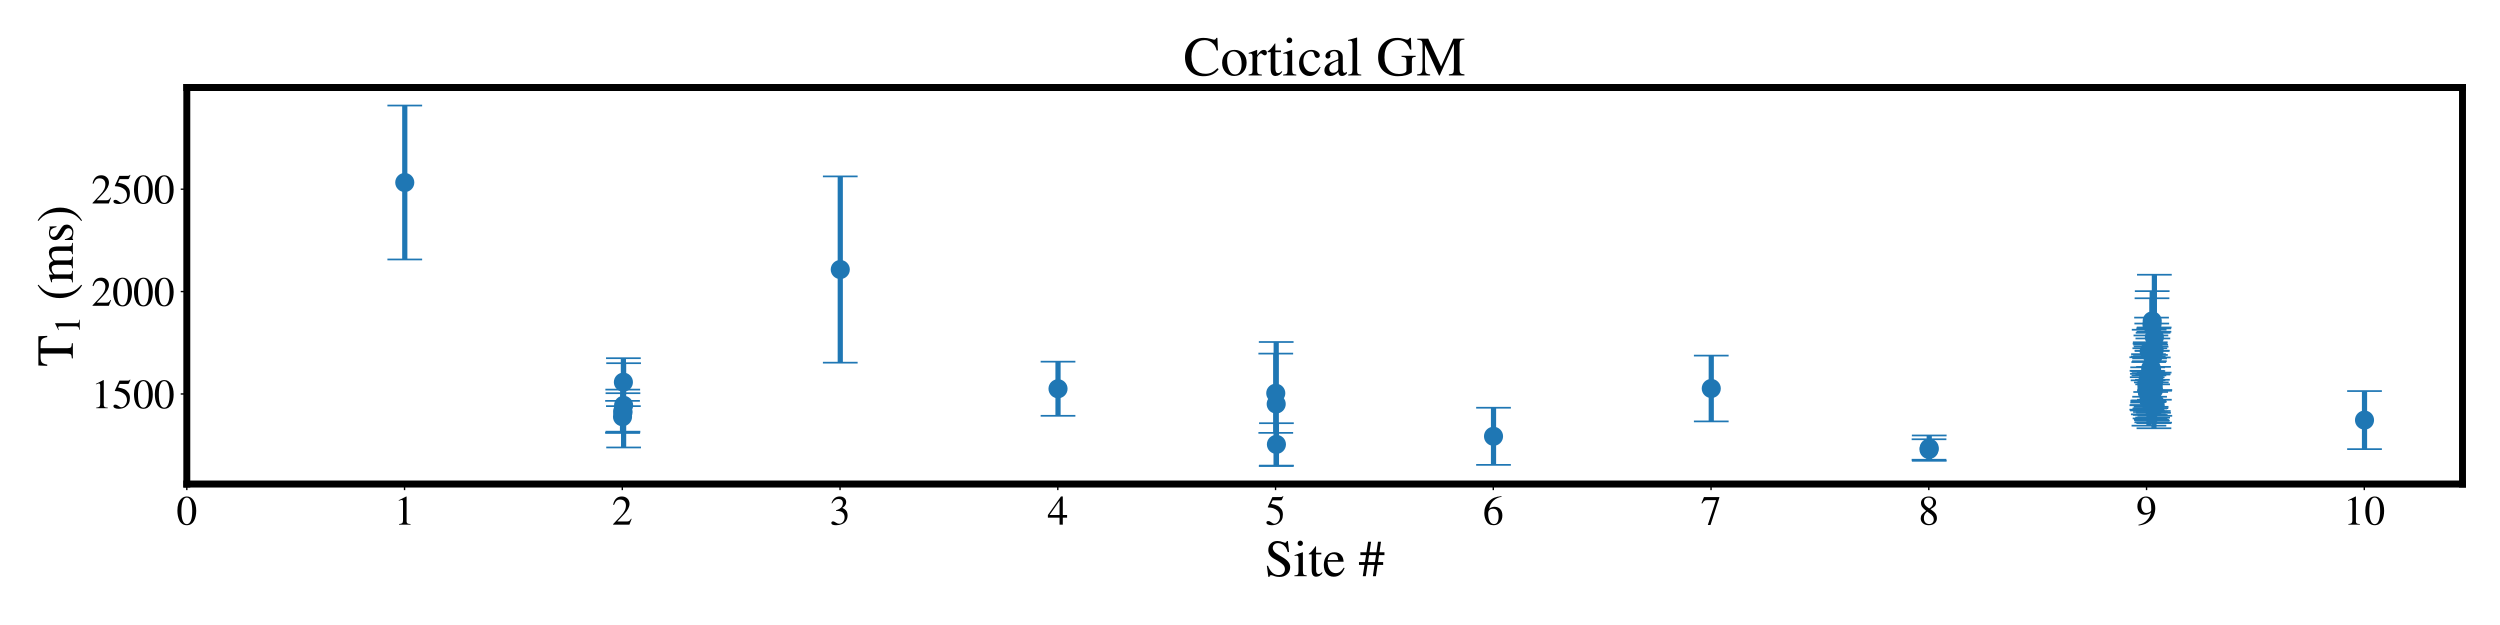 <?xml version="1.0" encoding="utf-8" standalone="no"?>
<!DOCTYPE svg PUBLIC "-//W3C//DTD SVG 1.1//EN"
  "http://www.w3.org/Graphics/SVG/1.1/DTD/svg11.dtd">
<!-- Created with matplotlib (https://matplotlib.org/) -->
<svg height="360pt" version="1.1" viewBox="0 0 1440 360" width="1440pt" xmlns="http://www.w3.org/2000/svg" xmlns:xlink="http://www.w3.org/1999/xlink">
 <defs>
  <style type="text/css">*{stroke-linecap:butt;stroke-linejoin:round;}</style>
 </defs>
 <g id="figure_1">
  <g id="patch_1">
   <path d="M 0 360 
L 1440 360 
L 1440 0 
L 0 0 
z
" style="fill:#ffffff;"/>
  </g>
  <g id="axes_1">
   <g id="patch_2">
    <path d="M 107.6 278.8 
L 1418.4 278.8 
L 1418.4 50.4 
L 107.6 50.4 
z
" style="fill:#ffffff;"/>
   </g>
   <g id="matplotlib.axis_1">
    <g id="xtick_1">
     <g id="line2d_1">
      <defs>
       <path d="M 0 0 
L 0 3.5 
" id="m641d2ed98e" style="stroke:#000000;stroke-width:0.8;"/>
      </defs>
      <g>
       <use style="stroke:#000000;stroke-width:0.8;" x="107.6" xlink:href="#m641d2ed98e" y="278.8"/>
      </g>
     </g>
     <g id="text_1">
      <!-- 0 -->
      <g transform="translate(101.6 302.191)scale(0.24 -0.24)">
       <defs>
        <path d="M 47.594 33 
Q 47.594 26.297 46.297 20.344 
Q 45 14.406 42.453 9.406 
Q 39.906 4.406 35.406 1.5 
Q 30.906 -1.406 25 -1.406 
Q 18.906 -1.406 14.297 1.688 
Q 9.703 4.797 7.203 10 
Q 4.703 15.203 3.547 21.094 
Q 2.406 27 2.406 33.594 
Q 2.406 42.906 4.703 50.344 
Q 7 57.797 12.344 62.688 
Q 17.703 67.594 25.406 67.594 
Q 35.203 67.594 41.391 58 
Q 47.594 48.406 47.594 33 
z
M 38 32.5 
Q 38 48.297 34.641 56.641 
Q 31.297 65 24.797 65 
Q 18.594 65 15.297 56.594 
Q 12 48.203 12 32.906 
Q 12 17.5 15.297 9.344 
Q 18.594 1.203 25 1.203 
Q 31.297 1.203 34.641 9.344 
Q 38 17.5 38 32.5 
z
" id="STIXGeneral-Regular-48"/>
       </defs>
       <use xlink:href="#STIXGeneral-Regular-48"/>
      </g>
     </g>
    </g>
    <g id="xtick_2">
     <g id="line2d_2">
      <g>
       <use style="stroke:#000000;stroke-width:0.8;" x="233.023" xlink:href="#m641d2ed98e" y="278.8"/>
      </g>
     </g>
     <g id="text_2">
      <!-- 1 -->
      <g transform="translate(227.023 302.191)scale(0.24 -0.24)">
       <defs>
        <path d="M 39.406 0 
L 11.797 0 
L 11.797 1.5 
Q 17.297 1.797 19.297 3.547 
Q 21.297 5.297 21.297 9.5 
L 21.297 54.406 
Q 21.297 59.297 18.297 59.297 
Q 16.906 59.297 13.797 58.094 
L 11.094 57.094 
L 11.094 58.5 
L 29 67.594 
L 29.906 67.297 
L 29.906 7.594 
Q 29.906 4.297 31.906 2.891 
Q 33.906 1.5 39.406 1.5 
z
" id="STIXGeneral-Regular-49"/>
       </defs>
       <use xlink:href="#STIXGeneral-Regular-49"/>
      </g>
     </g>
    </g>
    <g id="xtick_3">
     <g id="line2d_3">
      <g>
       <use style="stroke:#000000;stroke-width:0.8;" x="358.447" xlink:href="#m641d2ed98e" y="278.8"/>
      </g>
     </g>
     <g id="text_3">
      <!-- 2 -->
      <g transform="translate(352.447 302.191)scale(0.24 -0.24)">
       <defs>
        <path d="M 47.406 13.703 
L 42 0 
L 2.906 0 
L 2.906 1.203 
L 20.703 20.094 
Q 27.703 27.406 30.703 33.5 
Q 33.703 39.594 33.703 46.094 
Q 33.703 52.797 30 56.5 
Q 26.297 60.203 19.797 60.203 
Q 14.406 60.203 11.25 57.391 
Q 8.094 54.594 5.094 47.203 
L 3 47.703 
Q 4.703 57 9.844 62.297 
Q 15 67.594 23.797 67.594 
Q 32.094 67.594 37.188 62.594 
Q 42.297 57.594 42.297 50 
Q 42.297 38.703 29.5 25.203 
L 13 7.594 
L 36.406 7.594 
Q 39.703 7.594 41.641 8.891 
Q 43.594 10.203 46 14.297 
z
" id="STIXGeneral-Regular-50"/>
       </defs>
       <use xlink:href="#STIXGeneral-Regular-50"/>
      </g>
     </g>
    </g>
    <g id="xtick_4">
     <g id="line2d_4">
      <g>
       <use style="stroke:#000000;stroke-width:0.8;" x="483.87" xlink:href="#m641d2ed98e" y="278.8"/>
      </g>
     </g>
     <g id="text_4">
      <!-- 3 -->
      <g transform="translate(477.87 302.191)scale(0.24 -0.24)">
       <defs>
        <path d="M 6.094 51 
L 4.5 51.406 
Q 6.797 58.906 11.688 63.25 
Q 16.594 67.594 24.094 67.594 
Q 31.094 67.594 35.391 63.797 
Q 39.703 60 39.703 53.906 
Q 39.703 45.703 30.406 40.094 
Q 35.906 37.703 38.703 34.797 
Q 43.094 29.906 43.094 21.906 
Q 43.094 13.906 38.5 7.906 
Q 35.094 3.297 28.75 0.938 
Q 22.406 -1.406 15.297 -1.406 
Q 4.094 -1.406 4.094 4.297 
Q 4.094 5.906 5.297 6.906 
Q 6.5 7.906 8.203 7.906 
Q 10.703 7.906 14.297 5.297 
Q 18.703 2.203 22.906 2.203 
Q 28.406 2.203 32.156 6.641 
Q 35.906 11.094 35.906 17.5 
Q 35.906 29 25.5 32 
Q 22.406 33 15.297 33 
L 15.297 34.406 
Q 20.906 36.297 23.703 38 
Q 31.797 42.594 31.797 51.406 
Q 31.797 56.406 28.938 59 
Q 26.094 61.594 21 61.594 
Q 12 61.594 6.094 51 
z
" id="STIXGeneral-Regular-51"/>
       </defs>
       <use xlink:href="#STIXGeneral-Regular-51"/>
      </g>
     </g>
    </g>
    <g id="xtick_5">
     <g id="line2d_5">
      <g>
       <use style="stroke:#000000;stroke-width:0.8;" x="609.294" xlink:href="#m641d2ed98e" y="278.8"/>
      </g>
     </g>
     <g id="text_5">
      <!-- 4 -->
      <g transform="translate(603.294 302.191)scale(0.24 -0.24)">
       <defs>
        <path d="M 47.297 16.703 
L 37 16.703 
L 37 0 
L 29.203 0 
L 29.203 16.703 
L 1.203 16.703 
L 1.203 23.094 
L 32.594 67.594 
L 37 67.594 
L 37 23.094 
L 47.297 23.094 
z
M 29.203 23.094 
L 29.203 57.406 
L 5.203 23.094 
z
" id="STIXGeneral-Regular-52"/>
       </defs>
       <use xlink:href="#STIXGeneral-Regular-52"/>
      </g>
     </g>
    </g>
    <g id="xtick_6">
     <g id="line2d_6">
      <g>
       <use style="stroke:#000000;stroke-width:0.8;" x="734.717" xlink:href="#m641d2ed98e" y="278.8"/>
      </g>
     </g>
     <g id="text_6">
      <!-- 5 -->
      <g transform="translate(728.717 302.191)scale(0.24 -0.24)">
       <defs>
        <path d="M 43.797 68.094 
L 40.203 59.594 
Q 39.594 58.297 37.5 58.297 
L 18.094 58.297 
L 14.094 49.797 
Q 25.094 47.703 30 45.25 
Q 34.906 42.797 39.094 37 
Q 42.594 32.203 42.594 24.297 
Q 42.594 17.094 40.25 12.188 
Q 37.906 7.297 32.797 3.5 
Q 26 -1.406 15.797 -1.406 
Q 10.094 -1.406 6.594 0.297 
Q 3.094 2 3.094 4.797 
Q 3.094 8.594 7.594 8.594 
Q 11.203 8.594 15 5.5 
Q 18.906 2.297 22.094 2.297 
Q 27.297 2.297 31.438 7.5 
Q 35.594 12.703 35.594 19.203 
Q 35.594 28.797 28.906 34.203 
Q 20.203 41.203 7.594 41.203 
Q 6.406 41.203 6.406 42 
L 6.5 42.5 
L 17.406 66.203 
L 38.094 66.203 
Q 39.797 66.203 40.75 66.703 
Q 41.703 67.203 42.906 68.797 
z
" id="STIXGeneral-Regular-53"/>
       </defs>
       <use xlink:href="#STIXGeneral-Regular-53"/>
      </g>
     </g>
    </g>
    <g id="xtick_7">
     <g id="line2d_7">
      <g>
       <use style="stroke:#000000;stroke-width:0.8;" x="860.14" xlink:href="#m641d2ed98e" y="278.8"/>
      </g>
     </g>
     <g id="text_7">
      <!-- 6 -->
      <g transform="translate(854.14 302.191)scale(0.24 -0.24)">
       <defs>
        <path d="M 44.594 68.406 
L 44.797 66.797 
Q 33 64.906 25.094 57.25 
Q 17.203 49.594 15.203 38.297 
Q 21 42.797 27.906 42.797 
Q 36.703 42.797 41.75 37.188 
Q 46.797 31.594 46.797 21.906 
Q 46.797 12.094 41.703 5.906 
Q 35.797 -1.406 25.797 -1.406 
Q 13.594 -1.406 8.094 8.703 
Q 3.406 17.297 3.406 27.906 
Q 3.406 44.297 14.297 55.5 
Q 20.5 61.906 27.047 64.547 
Q 33.594 67.203 44.594 68.406 
z
M 37.797 18.797 
Q 37.797 38.203 24.297 38.203 
Q 19.297 38.203 16 35.547 
Q 12.703 32.906 12.703 26.594 
Q 12.703 14.906 16.344 8.156 
Q 20 1.406 26.906 1.406 
Q 32.203 1.406 35 6.156 
Q 37.797 10.906 37.797 18.797 
z
" id="STIXGeneral-Regular-54"/>
       </defs>
       <use xlink:href="#STIXGeneral-Regular-54"/>
      </g>
     </g>
    </g>
    <g id="xtick_8">
     <g id="line2d_8">
      <g>
       <use style="stroke:#000000;stroke-width:0.8;" x="985.564" xlink:href="#m641d2ed98e" y="278.8"/>
      </g>
     </g>
     <g id="text_8">
      <!-- 7 -->
      <g transform="translate(979.564 302.191)scale(0.24 -0.24)">
       <defs>
        <path d="M 44.906 64.594 
L 23.703 -0.797 
L 17.203 -0.797 
L 37 58.797 
L 15.5 58.797 
Q 11.203 58.797 9.094 57.297 
Q 7 55.797 3.797 50.594 
L 2 51.5 
L 8 66.203 
L 44.906 66.203 
z
" id="STIXGeneral-Regular-55"/>
       </defs>
       <use xlink:href="#STIXGeneral-Regular-55"/>
      </g>
     </g>
    </g>
    <g id="xtick_9">
     <g id="line2d_9">
      <g>
       <use style="stroke:#000000;stroke-width:0.8;" x="1110.987" xlink:href="#m641d2ed98e" y="278.8"/>
      </g>
     </g>
     <g id="text_9">
      <!-- 8 -->
      <g transform="translate(1104.987 302.191)scale(0.24 -0.24)">
       <defs>
        <path d="M 44.5 15.5 
Q 44.5 7.797 39.141 3.188 
Q 33.797 -1.406 24.797 -1.406 
Q 16.406 -1.406 11 3.188 
Q 5.594 7.797 5.594 14.906 
Q 5.594 20.203 8.188 23.953 
Q 10.797 27.703 18.594 33.203 
Q 11.094 39.406 8.641 43.203 
Q 6.203 47 6.203 52 
Q 6.203 59.094 11.641 63.344 
Q 17.094 67.594 25.594 67.594 
Q 32.906 67.594 37.656 63.438 
Q 42.406 59.297 42.406 53.297 
Q 42.406 47.797 39.547 44.5 
Q 36.703 41.203 29 37.094 
Q 38 31.094 41.25 26.391 
Q 44.5 21.703 44.5 15.5 
z
M 35.5 53.297 
Q 35.5 58.5 32.594 61.641 
Q 29.703 64.797 24.594 64.797 
Q 19.5 64.797 16.547 62.141 
Q 13.594 59.5 13.594 54.891 
Q 13.594 50.297 16.547 46.547 
Q 19.5 42.797 26.094 38.906 
Q 31.203 41.906 33.344 45.25 
Q 35.5 48.594 35.5 53.297 
z
M 27.094 27.203 
L 21.203 31.203 
Q 16.797 27.594 15 24.141 
Q 13.203 20.703 13.203 15.797 
Q 13.203 9 16.641 5.203 
Q 20.094 1.406 25.906 1.406 
Q 30.797 1.406 33.844 4.453 
Q 36.906 7.5 36.906 12.406 
Q 36.906 16.906 34.594 20.297 
Q 32.297 23.703 27.094 27.203 
z
" id="STIXGeneral-Regular-56"/>
       </defs>
       <use xlink:href="#STIXGeneral-Regular-56"/>
      </g>
     </g>
    </g>
    <g id="xtick_10">
     <g id="line2d_10">
      <g>
       <use style="stroke:#000000;stroke-width:0.8;" x="1236.411" xlink:href="#m641d2ed98e" y="278.8"/>
      </g>
     </g>
     <g id="text_10">
      <!-- 9 -->
      <g transform="translate(1230.411 302.191)scale(0.24 -0.24)">
       <defs>
        <path d="M 5.906 -2.203 
L 5.594 -0.203 
Q 17.094 1.797 25.047 9.5 
Q 33 17.203 36 29.406 
Q 30.203 23.703 21 23.703 
Q 12.906 23.703 7.953 29.297 
Q 3 34.906 3 44 
Q 3 54.094 8.953 60.844 
Q 14.906 67.594 23.797 67.594 
Q 33.297 67.594 39.5 60 
Q 45.906 52 45.906 39.406 
Q 45.906 30.594 42.844 22.844 
Q 39.797 15.094 33.906 9.703 
Q 27.703 4.094 21.797 1.641 
Q 15.906 -0.797 5.906 -2.203 
z
M 36.203 35.5 
L 36.203 39.406 
Q 36.203 64.797 23 64.797 
Q 18.297 64.797 15.703 61.406 
Q 14.203 59.406 13.203 55.406 
Q 12.203 51.406 12.203 47.406 
Q 12.203 38.5 15.547 33.25 
Q 18.906 28 24.5 28 
Q 28.5 28 32.344 29.953 
Q 36.203 31.906 36.203 35.5 
z
" id="STIXGeneral-Regular-57"/>
       </defs>
       <use xlink:href="#STIXGeneral-Regular-57"/>
      </g>
     </g>
    </g>
    <g id="xtick_11">
     <g id="line2d_11">
      <g>
       <use style="stroke:#000000;stroke-width:0.8;" x="1361.834" xlink:href="#m641d2ed98e" y="278.8"/>
      </g>
     </g>
     <g id="text_11">
      <!-- 10 -->
      <g transform="translate(1349.834 302.191)scale(0.24 -0.24)">
       <use xlink:href="#STIXGeneral-Regular-49"/>
       <use x="50" xlink:href="#STIXGeneral-Regular-48"/>
      </g>
     </g>
    </g>
    <g id="text_12">
     <!-- Site # -->
     <g transform="translate(728.411 331.889)scale(0.3 -0.3)">
      <defs>
       <path d="M 46.906 46.297 
L 44.406 46.297 
Q 42.703 52.5 40.297 55.703 
Q 34.203 63.5 25.797 63.5 
Q 21.203 63.5 18.453 60.844 
Q 15.703 58.203 15.703 54 
Q 15.703 52 16.703 50.094 
Q 17.703 48.203 18.844 46.844 
Q 20 45.5 22.891 43.5 
Q 25.797 41.5 27.594 40.453 
Q 29.406 39.406 33.594 36.906 
Q 41.703 32.203 45.391 27.547 
Q 49.094 22.906 49.094 17.297 
Q 49.094 9 43.297 3.797 
Q 37.5 -1.406 28.703 -1.406 
Q 22.203 -1.406 16.906 0.906 
Q 14.297 2 12.203 2 
Q 11 2 10.203 1.094 
Q 9.406 0.203 9.406 -1.297 
L 7.203 -1.297 
L 4.297 19.906 
L 6.5 19.906 
Q 13.203 2.203 27.094 2.203 
Q 32.406 2.203 35.703 5.344 
Q 39 8.5 39 13.406 
Q 39 18.094 36.094 21.297 
Q 31.297 26.5 19.297 32.906 
Q 7.094 39.406 7.094 50.094 
Q 7.094 58.094 12 62.844 
Q 16.906 67.594 24.5 67.594 
Q 29.797 67.594 35 65.406 
Q 37.703 64.203 39.406 64.203 
Q 42 64.203 42.594 67.594 
L 44.703 67.594 
z
" id="STIXGeneral-Regular-83"/>
       <path d="M 18 63.203 
Q 18 61 16.5 59.547 
Q 15 58.094 12.797 58.094 
Q 10.703 58.094 9.25 59.547 
Q 7.797 61 7.797 63.203 
Q 7.797 65.297 9.297 66.797 
Q 10.797 68.297 12.906 68.297 
Q 15.094 68.297 16.547 66.797 
Q 18 65.297 18 63.203 
z
M 25.297 0 
L 1.594 0 
L 1.594 1.5 
Q 6.797 1.797 8.141 3.297 
Q 9.5 4.797 9.5 10.406 
L 9.5 33.094 
Q 9.5 36.594 8.797 38 
Q 8.094 39.406 6.203 39.406 
Q 3.797 39.406 2 38.906 
L 2 40.5 
L 17.5 46 
L 17.906 45.594 
L 17.906 10.5 
Q 17.906 4.906 19.156 3.406 
Q 20.406 1.906 25.297 1.5 
z
" id="STIXGeneral-Regular-105"/>
       <path d="M 26.594 7.703 
L 27.906 6.594 
Q 23.094 -1 15.797 -1 
Q 7 -1 7 11.703 
L 7 41.797 
L 1.703 41.797 
Q 1.297 42.094 1.297 42.5 
Q 1.297 43.297 3 44.406 
Q 6.797 46.594 12.703 55.094 
Q 12.906 55.406 13.656 56.344 
Q 14.406 57.297 14.703 57.906 
Q 15.406 57.906 15.406 56.594 
L 15.406 45 
L 25.5 45 
L 25.5 41.797 
L 15.406 41.797 
L 15.406 13.203 
Q 15.406 8.406 16.594 6.297 
Q 17.797 4.203 20.594 4.203 
Q 23.594 4.203 26.594 7.703 
z
" id="STIXGeneral-Regular-116"/>
       <path d="M 40.797 16.406 
L 42.406 15.703 
Q 36.406 -1 21.5 -1 
Q 12.703 -1 7.594 5.141 
Q 2.5 11.297 2.5 21.703 
Q 2.5 32.406 8.203 39.203 
Q 13.906 46 23.203 46 
Q 32.203 46 37.094 39.094 
Q 40 35.094 40.5 27.703 
L 9.703 27.703 
Q 10.094 21.406 10.938 18.094 
Q 11.797 14.797 14.297 11.406 
Q 18.5 5.906 25.406 5.906 
Q 30.297 5.906 33.641 8.297 
Q 37 10.703 40.797 16.406 
z
M 9.906 30.906 
L 30.297 30.906 
Q 29.406 37.203 27.344 39.797 
Q 25.297 42.406 20.5 42.406 
Q 16.297 42.406 13.5 39.453 
Q 10.703 36.5 9.906 30.906 
z
" id="STIXGeneral-Regular-101"/>
       <path id="STIXGeneral-Regular-32"/>
       <path d="M 49.5 40.5 
L 39.094 40.5 
L 37.094 27.094 
L 47 27.094 
L 47 21.594 
L 36.203 21.594 
L 33.094 0 
L 27.297 0 
L 30.406 21.594 
L 17 21.594 
L 13.703 0 
L 7.906 0 
L 11.203 21.594 
L 0.594 21.594 
L 0.594 27.094 
L 12.094 27.094 
L 14.203 40.5 
L 3.297 40.5 
L 3.297 46 
L 15 46 
L 18.094 66.203 
L 23.906 66.203 
L 20.797 46 
L 34.094 46 
L 37.094 66.203 
L 42.906 66.203 
L 39.906 46 
L 49.5 46 
z
M 33.297 40.5 
L 20 40.5 
L 17.906 27.094 
L 31.297 27.094 
z
" id="STIXGeneral-Regular-35"/>
      </defs>
      <use xlink:href="#STIXGeneral-Regular-83"/>
      <use x="55.6" xlink:href="#STIXGeneral-Regular-105"/>
      <use x="83.4" xlink:href="#STIXGeneral-Regular-116"/>
      <use x="111.2" xlink:href="#STIXGeneral-Regular-101"/>
      <use x="155.6" xlink:href="#STIXGeneral-Regular-32"/>
      <use x="180.6" xlink:href="#STIXGeneral-Regular-35"/>
     </g>
    </g>
   </g>
   <g id="matplotlib.axis_2">
    <g id="ytick_1">
     <g id="line2d_12">
      <defs>
       <path d="M 0 0 
L -3.5 0 
" id="m2cff511f67" style="stroke:#000000;stroke-width:0.8;"/>
      </defs>
      <g>
       <use style="stroke:#000000;stroke-width:0.8;" x="107.6" xlink:href="#m2cff511f67" y="226.937"/>
      </g>
     </g>
     <g id="text_13">
      <!-- 1500 -->
      <g transform="translate(52.6 235.133)scale(0.24 -0.24)">
       <use xlink:href="#STIXGeneral-Regular-49"/>
       <use x="50" xlink:href="#STIXGeneral-Regular-53"/>
       <use x="100" xlink:href="#STIXGeneral-Regular-48"/>
       <use x="150" xlink:href="#STIXGeneral-Regular-48"/>
      </g>
     </g>
    </g>
    <g id="ytick_2">
     <g id="line2d_13">
      <g>
       <use style="stroke:#000000;stroke-width:0.8;" x="107.6" xlink:href="#m2cff511f67" y="167.959"/>
      </g>
     </g>
     <g id="text_14">
      <!-- 2000 -->
      <g transform="translate(52.6 176.155)scale(0.24 -0.24)">
       <use xlink:href="#STIXGeneral-Regular-50"/>
       <use x="50" xlink:href="#STIXGeneral-Regular-48"/>
       <use x="100" xlink:href="#STIXGeneral-Regular-48"/>
       <use x="150" xlink:href="#STIXGeneral-Regular-48"/>
      </g>
     </g>
    </g>
    <g id="ytick_3">
     <g id="line2d_14">
      <g>
       <use style="stroke:#000000;stroke-width:0.8;" x="107.6" xlink:href="#m2cff511f67" y="108.982"/>
      </g>
     </g>
     <g id="text_15">
      <!-- 2500 -->
      <g transform="translate(52.6 117.177)scale(0.24 -0.24)">
       <use xlink:href="#STIXGeneral-Regular-50"/>
       <use x="50" xlink:href="#STIXGeneral-Regular-53"/>
       <use x="100" xlink:href="#STIXGeneral-Regular-48"/>
       <use x="150" xlink:href="#STIXGeneral-Regular-48"/>
      </g>
     </g>
    </g>
    <g id="text_16">
     <!-- T$_1$ (ms) -->
     <g transform="translate(42.089 211.25)rotate(-90)scale(0.3 -0.3)">
      <defs>
       <path d="M 59.297 49.203 
L 56.906 49.203 
Q 55.297 57.406 52.391 59.703 
Q 49.5 62 41.5 62 
L 35.594 62 
L 35.594 11.094 
Q 35.594 5.406 37.297 3.797 
Q 39 2.203 45.203 1.906 
L 45.203 0 
L 16 0 
L 16 1.906 
Q 22.297 2.297 23.844 4 
Q 25.406 5.703 25.406 12.297 
L 25.406 62 
L 19.406 62 
Q 11.297 62 8.438 59.641 
Q 5.594 57.297 4.094 49.203 
L 1.703 49.203 
L 2.406 66.203 
L 58.594 66.203 
z
" id="STIXGeneral-Regular-84"/>
       <path d="M 30.406 -16.094 
L 29.203 -17.703 
Q 17.594 -11.094 11.188 0.5 
Q 4.797 12.094 4.797 25.203 
Q 4.797 52.906 29.5 67.594 
L 30.406 66 
Q 20.203 57.297 16.797 48.844 
Q 13.406 40.406 13.406 25.5 
Q 13.406 10.703 16.906 1.5 
Q 20.406 -7.703 30.406 -16.094 
z
" id="STIXGeneral-Regular-40"/>
       <path d="M 77.5 0 
L 55.703 0 
L 55.703 1.5 
Q 59.906 1.906 61.047 3.25 
Q 62.203 4.594 62.203 9 
L 62.203 29.594 
Q 62.203 35.594 60.453 38.188 
Q 58.703 40.797 54.5 40.797 
Q 51 40.797 48.547 39.391 
Q 46.094 38 43.797 34.703 
L 43.797 9.5 
Q 43.797 4.703 45.25 3.141 
Q 46.703 1.594 51 1.5 
L 51 0 
L 28.594 0 
L 28.594 1.5 
Q 33 1.797 34.203 2.938 
Q 35.406 4.094 35.406 8.594 
L 35.406 29.703 
Q 35.406 40.797 28.906 40.797 
Q 26.094 40.797 22.938 39.547 
Q 19.797 38.297 18.297 36.5 
Q 17 35 17 34.797 
L 17 7 
Q 17 3.797 18.391 2.75 
Q 19.797 1.703 23.797 1.5 
L 23.797 0 
L 1.594 0 
L 1.594 1.5 
Q 5.797 1.594 7.188 3.047 
Q 8.594 4.5 8.594 8.797 
L 8.594 33.594 
Q 8.594 37.297 7.797 38.75 
Q 7 40.203 5.094 40.203 
Q 3.594 40.203 1.906 39.797 
L 1.906 41.5 
Q 8.703 43.406 15.797 46 
L 16.594 45.703 
L 16.594 38.297 
L 16.797 38.297 
Q 21.297 43 24.75 44.5 
Q 28.203 46 32.094 46 
Q 40 46 42.703 37.594 
Q 50.5 46 59 46 
Q 70.594 46 70.594 28 
L 70.594 7.703 
Q 70.594 4.406 71.594 3.156 
Q 72.594 1.906 74.906 1.703 
L 77.5 1.5 
z
" id="STIXGeneral-Regular-109"/>
       <path d="M 15.594 30.094 
L 26 23.797 
Q 31 20.797 32.891 18.188 
Q 34.797 15.594 34.797 11.5 
Q 34.797 6.5 30.641 2.75 
Q 26.5 -1 20.797 -1 
Q 16.094 -1 13.5 -0.094 
Q 10.797 0.797 8.906 0.797 
Q 7.203 0.797 6.5 -0.406 
L 5.203 -0.406 
L 5.203 15.297 
L 6.797 15.297 
Q 8.406 8 11.406 4.594 
Q 14.406 1.203 19.5 1.203 
Q 23.203 1.203 25.5 3.297 
Q 27.797 5.406 27.797 8.594 
Q 27.797 13.203 22.5 16.094 
L 17.094 19.094 
Q 5.094 25.797 5.094 33.594 
Q 5.094 39.406 8.844 42.656 
Q 12.594 45.906 18.906 45.906 
Q 23.297 45.906 25.594 44.797 
Q 27.406 44 28.406 44 
Q 29.094 44 30 45 
L 31.094 45 
L 31.594 31.406 
L 30.094 31.406 
Q 28.406 38.203 25.844 40.953 
Q 23.297 43.703 18.797 43.703 
Q 15.406 43.703 13.344 42 
Q 11.297 40.297 11.297 36.906 
Q 11.297 35.203 12.438 33.25 
Q 13.594 31.297 15.594 30.094 
z
" id="STIXGeneral-Regular-115"/>
       <path d="M 2.906 66 
L 4.094 67.594 
Q 15.5 60.797 22 49.188 
Q 28.5 37.594 28.5 24.703 
Q 28.5 -2.594 3.797 -17.703 
L 2.906 -16.094 
Q 13.203 -7.594 16.547 0.844 
Q 19.906 9.297 19.906 24.406 
Q 19.906 39.594 16.547 48.75 
Q 13.203 57.906 2.906 66 
z
" id="STIXGeneral-Regular-41"/>
      </defs>
      <use transform="translate(0 0.406)" xlink:href="#STIXGeneral-Regular-84"/>
      <use transform="translate(62.643 -12.822)scale(0.7)" xlink:href="#STIXGeneral-Regular-49"/>
      <use transform="translate(102.053 0.406)" xlink:href="#STIXGeneral-Regular-32"/>
      <use transform="translate(127.053 0.406)" xlink:href="#STIXGeneral-Regular-40"/>
      <use transform="translate(160.353 0.406)" xlink:href="#STIXGeneral-Regular-109"/>
      <use transform="translate(238.153 0.406)" xlink:href="#STIXGeneral-Regular-115"/>
      <use transform="translate(277.053 0.406)" xlink:href="#STIXGeneral-Regular-41"/>
     </g>
    </g>
   </g>
   <g id="LineCollection_1">
    <path clip-path="url(#p2a2efe3935)" d="M 233.149 149.467 
L 233.149 60.782 
" style="fill:none;stroke:#1f77b4;stroke-width:3;"/>
    <path clip-path="url(#p2a2efe3935)" d="M 358.572 249.206 
L 358.572 230.901 
" style="fill:none;stroke:#1f77b4;stroke-width:3;"/>
    <path clip-path="url(#p2a2efe3935)" d="M 358.698 249.282 
L 358.698 224.421 
" style="fill:none;stroke:#1f77b4;stroke-width:3;"/>
    <path clip-path="url(#p2a2efe3935)" d="M 358.823 248.648 
L 358.823 226.481 
" style="fill:none;stroke:#1f77b4;stroke-width:3;"/>
    <path clip-path="url(#p2a2efe3935)" d="M 0 0 
" style="fill:none;stroke:#1f77b4;stroke-width:3;"/>
    <path clip-path="url(#p2a2efe3935)" d="M 359.074 233.925 
L 359.074 206.337 
" style="fill:none;stroke:#1f77b4;stroke-width:3;"/>
    <path clip-path="url(#p2a2efe3935)" d="M 359.199 257.725 
L 359.199 209.218 
" style="fill:none;stroke:#1f77b4;stroke-width:3;"/>
    <path clip-path="url(#p2a2efe3935)" d="M 483.996 208.887 
L 483.996 101.601 
" style="fill:none;stroke:#1f77b4;stroke-width:3;"/>
    <path clip-path="url(#p2a2efe3935)" d="M 609.419 239.499 
L 609.419 208.336 
" style="fill:none;stroke:#1f77b4;stroke-width:3;"/>
    <path clip-path="url(#p2a2efe3935)" d="M 734.842 249.318 
L 734.842 203.659 
" style="fill:none;stroke:#1f77b4;stroke-width:3;"/>
    <path clip-path="url(#p2a2efe3935)" d="M 0 0 
" style="fill:none;stroke:#1f77b4;stroke-width:3;"/>
    <path clip-path="url(#p2a2efe3935)" d="M 735.093 268.418 
L 735.093 197.004 
" style="fill:none;stroke:#1f77b4;stroke-width:3;"/>
    <path clip-path="url(#p2a2efe3935)" d="M 735.219 268.173 
L 735.219 243.758 
" style="fill:none;stroke:#1f77b4;stroke-width:3;"/>
    <path clip-path="url(#p2a2efe3935)" d="M 860.266 267.764 
L 860.266 234.849 
" style="fill:none;stroke:#1f77b4;stroke-width:3;"/>
    <path clip-path="url(#p2a2efe3935)" d="M 985.689 242.718 
L 985.689 204.821 
" style="fill:none;stroke:#1f77b4;stroke-width:3;"/>
    <path clip-path="url(#p2a2efe3935)" d="M 1111.113 264.793 
L 1111.113 253.013 
" style="fill:none;stroke:#1f77b4;stroke-width:3;"/>
    <path clip-path="url(#p2a2efe3935)" d="M 1111.238 265.413 
L 1111.238 250.812 
" style="fill:none;stroke:#1f77b4;stroke-width:3;"/>
    <path clip-path="url(#p2a2efe3935)" d="M 1236.536 235.961 
L 1236.536 205.788 
" style="fill:none;stroke:#1f77b4;stroke-width:3;"/>
    <path clip-path="url(#p2a2efe3935)" d="M 1236.661 233.442 
L 1236.661 213.567 
" style="fill:none;stroke:#1f77b4;stroke-width:3;"/>
    <path clip-path="url(#p2a2efe3935)" d="M 1236.787 233.373 
L 1236.787 217.269 
" style="fill:none;stroke:#1f77b4;stroke-width:3;"/>
    <path clip-path="url(#p2a2efe3935)" d="M 1236.912 236.423 
L 1236.912 215.304 
" style="fill:none;stroke:#1f77b4;stroke-width:3;"/>
    <path clip-path="url(#p2a2efe3935)" d="M 1237.038 231.865 
L 1237.038 211.582 
" style="fill:none;stroke:#1f77b4;stroke-width:3;"/>
    <path clip-path="url(#p2a2efe3935)" d="M 1237.163 230.733 
L 1237.163 213.728 
" style="fill:none;stroke:#1f77b4;stroke-width:3;"/>
    <path clip-path="url(#p2a2efe3935)" d="M 1237.289 231.098 
L 1237.289 219.072 
" style="fill:none;stroke:#1f77b4;stroke-width:3;"/>
    <path clip-path="url(#p2a2efe3935)" d="M 1237.414 238.66 
L 1237.414 205.329 
" style="fill:none;stroke:#1f77b4;stroke-width:3;"/>
    <path clip-path="url(#p2a2efe3935)" d="M 1237.539 231.597 
L 1237.539 203.97 
" style="fill:none;stroke:#1f77b4;stroke-width:3;"/>
    <path clip-path="url(#p2a2efe3935)" d="M 1237.665 230.716 
L 1237.665 208.555 
" style="fill:none;stroke:#1f77b4;stroke-width:3;"/>
    <path clip-path="url(#p2a2efe3935)" d="M 1237.79 245.169 
L 1237.79 216.242 
" style="fill:none;stroke:#1f77b4;stroke-width:3;"/>
    <path clip-path="url(#p2a2efe3935)" d="M 1237.916 214.882 
L 1237.916 189.923 
" style="fill:none;stroke:#1f77b4;stroke-width:3;"/>
    <path clip-path="url(#p2a2efe3935)" d="M 1238.041 231.379 
L 1238.041 208.034 
" style="fill:none;stroke:#1f77b4;stroke-width:3;"/>
    <path clip-path="url(#p2a2efe3935)" d="M 1238.167 228.51 
L 1238.167 206.444 
" style="fill:none;stroke:#1f77b4;stroke-width:3;"/>
    <path clip-path="url(#p2a2efe3935)" d="M 1238.292 235.315 
L 1238.292 200.606 
" style="fill:none;stroke:#1f77b4;stroke-width:3;"/>
    <path clip-path="url(#p2a2efe3935)" d="M 1238.417 241.054 
L 1238.417 197.934 
" style="fill:none;stroke:#1f77b4;stroke-width:3;"/>
    <path clip-path="url(#p2a2efe3935)" d="M 1238.543 239.019 
L 1238.543 197.162 
" style="fill:none;stroke:#1f77b4;stroke-width:3;"/>
    <path clip-path="url(#p2a2efe3935)" d="M 1238.668 237.319 
L 1238.668 204.429 
" style="fill:none;stroke:#1f77b4;stroke-width:3;"/>
    <path clip-path="url(#p2a2efe3935)" d="M 1238.794 225.792 
L 1238.794 198.569 
" style="fill:none;stroke:#1f77b4;stroke-width:3;"/>
    <path clip-path="url(#p2a2efe3935)" d="M 1238.919 235.07 
L 1238.919 193.231 
" style="fill:none;stroke:#1f77b4;stroke-width:3;"/>
    <path clip-path="url(#p2a2efe3935)" d="M 1239.045 234.301 
L 1239.045 199.663 
" style="fill:none;stroke:#1f77b4;stroke-width:3;"/>
    <path clip-path="url(#p2a2efe3935)" d="M 1239.17 241.674 
L 1239.17 220.268 
" style="fill:none;stroke:#1f77b4;stroke-width:3;"/>
    <path clip-path="url(#p2a2efe3935)" d="M 1239.295 242.009 
L 1239.295 182.942 
" style="fill:none;stroke:#1f77b4;stroke-width:3;"/>
    <path clip-path="url(#p2a2efe3935)" d="M 1239.421 243.28 
L 1239.421 186.366 
" style="fill:none;stroke:#1f77b4;stroke-width:3;"/>
    <path clip-path="url(#p2a2efe3935)" d="M 1239.546 202.091 
L 1239.546 171.809 
" style="fill:none;stroke:#1f77b4;stroke-width:3;"/>
    <path clip-path="url(#p2a2efe3935)" d="M 1239.672 201.978 
L 1239.672 167.7 
" style="fill:none;stroke:#1f77b4;stroke-width:3;"/>
    <path clip-path="url(#p2a2efe3935)" d="M 1239.797 242.282 
L 1239.797 218.764 
" style="fill:none;stroke:#1f77b4;stroke-width:3;"/>
    <path clip-path="url(#p2a2efe3935)" d="M 1239.922 240.519 
L 1239.922 221.376 
" style="fill:none;stroke:#1f77b4;stroke-width:3;"/>
    <path clip-path="url(#p2a2efe3935)" d="M 1240.048 215.728 
L 1240.048 194.951 
" style="fill:none;stroke:#1f77b4;stroke-width:3;"/>
    <path clip-path="url(#p2a2efe3935)" d="M 1240.173 215.46 
L 1240.173 191.68 
" style="fill:none;stroke:#1f77b4;stroke-width:3;"/>
    <path clip-path="url(#p2a2efe3935)" d="M 1240.299 236.73 
L 1240.299 205.891 
" style="fill:none;stroke:#1f77b4;stroke-width:3;"/>
    <path clip-path="url(#p2a2efe3935)" d="M 1240.424 237.782 
L 1240.424 211.326 
" style="fill:none;stroke:#1f77b4;stroke-width:3;"/>
    <path clip-path="url(#p2a2efe3935)" d="M 1240.55 243.682 
L 1240.55 189.148 
" style="fill:none;stroke:#1f77b4;stroke-width:3;"/>
    <path clip-path="url(#p2a2efe3935)" d="M 1240.675 246.673 
L 1240.675 191.089 
" style="fill:none;stroke:#1f77b4;stroke-width:3;"/>
    <path clip-path="url(#p2a2efe3935)" d="M 1240.8 214.632 
L 1240.8 188.616 
" style="fill:none;stroke:#1f77b4;stroke-width:3;"/>
    <path clip-path="url(#p2a2efe3935)" d="M 1240.926 230.23 
L 1240.926 158.238 
" style="fill:none;stroke:#1f77b4;stroke-width:3;"/>
    <path clip-path="url(#p2a2efe3935)" d="M 1241.051 243.465 
L 1241.051 225.082 
" style="fill:none;stroke:#1f77b4;stroke-width:3;"/>
    <path clip-path="url(#p2a2efe3935)" d="M 1241.177 239.515 
L 1241.177 224.645 
" style="fill:none;stroke:#1f77b4;stroke-width:3;"/>
    <path clip-path="url(#p2a2efe3935)" d="M 1361.959 258.703 
L 1361.959 225.249 
" style="fill:none;stroke:#1f77b4;stroke-width:3;"/>
   </g>
   <g id="line2d_15">
    <defs>
     <path d="M 10 0 
L -10 -0 
" id="m7aba892d1f" style="stroke:#1f77b4;"/>
    </defs>
    <g clip-path="url(#p2a2efe3935)">
     <use style="fill:#1f77b4;stroke:#1f77b4;" x="233.149" xlink:href="#m7aba892d1f" y="149.467"/>
     <use style="fill:#1f77b4;stroke:#1f77b4;" x="358.572" xlink:href="#m7aba892d1f" y="249.206"/>
     <use style="fill:#1f77b4;stroke:#1f77b4;" x="358.698" xlink:href="#m7aba892d1f" y="249.282"/>
     <use style="fill:#1f77b4;stroke:#1f77b4;" x="358.823" xlink:href="#m7aba892d1f" y="248.648"/>
     <use style="fill:#1f77b4;stroke:#1f77b4;" x="359.074" xlink:href="#m7aba892d1f" y="233.925"/>
     <use style="fill:#1f77b4;stroke:#1f77b4;" x="359.199" xlink:href="#m7aba892d1f" y="257.725"/>
     <use style="fill:#1f77b4;stroke:#1f77b4;" x="483.996" xlink:href="#m7aba892d1f" y="208.887"/>
     <use style="fill:#1f77b4;stroke:#1f77b4;" x="609.419" xlink:href="#m7aba892d1f" y="239.499"/>
     <use style="fill:#1f77b4;stroke:#1f77b4;" x="734.842" xlink:href="#m7aba892d1f" y="249.318"/>
     <use style="fill:#1f77b4;stroke:#1f77b4;" x="735.093" xlink:href="#m7aba892d1f" y="268.418"/>
     <use style="fill:#1f77b4;stroke:#1f77b4;" x="735.219" xlink:href="#m7aba892d1f" y="268.173"/>
     <use style="fill:#1f77b4;stroke:#1f77b4;" x="860.266" xlink:href="#m7aba892d1f" y="267.764"/>
     <use style="fill:#1f77b4;stroke:#1f77b4;" x="985.689" xlink:href="#m7aba892d1f" y="242.718"/>
     <use style="fill:#1f77b4;stroke:#1f77b4;" x="1111.113" xlink:href="#m7aba892d1f" y="264.793"/>
     <use style="fill:#1f77b4;stroke:#1f77b4;" x="1111.238" xlink:href="#m7aba892d1f" y="265.413"/>
     <use style="fill:#1f77b4;stroke:#1f77b4;" x="1236.536" xlink:href="#m7aba892d1f" y="235.961"/>
     <use style="fill:#1f77b4;stroke:#1f77b4;" x="1236.661" xlink:href="#m7aba892d1f" y="233.442"/>
     <use style="fill:#1f77b4;stroke:#1f77b4;" x="1236.787" xlink:href="#m7aba892d1f" y="233.373"/>
     <use style="fill:#1f77b4;stroke:#1f77b4;" x="1236.912" xlink:href="#m7aba892d1f" y="236.423"/>
     <use style="fill:#1f77b4;stroke:#1f77b4;" x="1237.038" xlink:href="#m7aba892d1f" y="231.865"/>
     <use style="fill:#1f77b4;stroke:#1f77b4;" x="1237.163" xlink:href="#m7aba892d1f" y="230.733"/>
     <use style="fill:#1f77b4;stroke:#1f77b4;" x="1237.289" xlink:href="#m7aba892d1f" y="231.098"/>
     <use style="fill:#1f77b4;stroke:#1f77b4;" x="1237.414" xlink:href="#m7aba892d1f" y="238.66"/>
     <use style="fill:#1f77b4;stroke:#1f77b4;" x="1237.539" xlink:href="#m7aba892d1f" y="231.597"/>
     <use style="fill:#1f77b4;stroke:#1f77b4;" x="1237.665" xlink:href="#m7aba892d1f" y="230.716"/>
     <use style="fill:#1f77b4;stroke:#1f77b4;" x="1237.79" xlink:href="#m7aba892d1f" y="245.169"/>
     <use style="fill:#1f77b4;stroke:#1f77b4;" x="1237.916" xlink:href="#m7aba892d1f" y="214.882"/>
     <use style="fill:#1f77b4;stroke:#1f77b4;" x="1238.041" xlink:href="#m7aba892d1f" y="231.379"/>
     <use style="fill:#1f77b4;stroke:#1f77b4;" x="1238.167" xlink:href="#m7aba892d1f" y="228.51"/>
     <use style="fill:#1f77b4;stroke:#1f77b4;" x="1238.292" xlink:href="#m7aba892d1f" y="235.315"/>
     <use style="fill:#1f77b4;stroke:#1f77b4;" x="1238.417" xlink:href="#m7aba892d1f" y="241.054"/>
     <use style="fill:#1f77b4;stroke:#1f77b4;" x="1238.543" xlink:href="#m7aba892d1f" y="239.019"/>
     <use style="fill:#1f77b4;stroke:#1f77b4;" x="1238.668" xlink:href="#m7aba892d1f" y="237.319"/>
     <use style="fill:#1f77b4;stroke:#1f77b4;" x="1238.794" xlink:href="#m7aba892d1f" y="225.792"/>
     <use style="fill:#1f77b4;stroke:#1f77b4;" x="1238.919" xlink:href="#m7aba892d1f" y="235.07"/>
     <use style="fill:#1f77b4;stroke:#1f77b4;" x="1239.045" xlink:href="#m7aba892d1f" y="234.301"/>
     <use style="fill:#1f77b4;stroke:#1f77b4;" x="1239.17" xlink:href="#m7aba892d1f" y="241.674"/>
     <use style="fill:#1f77b4;stroke:#1f77b4;" x="1239.295" xlink:href="#m7aba892d1f" y="242.009"/>
     <use style="fill:#1f77b4;stroke:#1f77b4;" x="1239.421" xlink:href="#m7aba892d1f" y="243.28"/>
     <use style="fill:#1f77b4;stroke:#1f77b4;" x="1239.546" xlink:href="#m7aba892d1f" y="202.091"/>
     <use style="fill:#1f77b4;stroke:#1f77b4;" x="1239.672" xlink:href="#m7aba892d1f" y="201.978"/>
     <use style="fill:#1f77b4;stroke:#1f77b4;" x="1239.797" xlink:href="#m7aba892d1f" y="242.282"/>
     <use style="fill:#1f77b4;stroke:#1f77b4;" x="1239.922" xlink:href="#m7aba892d1f" y="240.519"/>
     <use style="fill:#1f77b4;stroke:#1f77b4;" x="1240.048" xlink:href="#m7aba892d1f" y="215.728"/>
     <use style="fill:#1f77b4;stroke:#1f77b4;" x="1240.173" xlink:href="#m7aba892d1f" y="215.46"/>
     <use style="fill:#1f77b4;stroke:#1f77b4;" x="1240.299" xlink:href="#m7aba892d1f" y="236.73"/>
     <use style="fill:#1f77b4;stroke:#1f77b4;" x="1240.424" xlink:href="#m7aba892d1f" y="237.782"/>
     <use style="fill:#1f77b4;stroke:#1f77b4;" x="1240.55" xlink:href="#m7aba892d1f" y="243.682"/>
     <use style="fill:#1f77b4;stroke:#1f77b4;" x="1240.675" xlink:href="#m7aba892d1f" y="246.673"/>
     <use style="fill:#1f77b4;stroke:#1f77b4;" x="1240.8" xlink:href="#m7aba892d1f" y="214.632"/>
     <use style="fill:#1f77b4;stroke:#1f77b4;" x="1240.926" xlink:href="#m7aba892d1f" y="230.23"/>
     <use style="fill:#1f77b4;stroke:#1f77b4;" x="1241.051" xlink:href="#m7aba892d1f" y="243.465"/>
     <use style="fill:#1f77b4;stroke:#1f77b4;" x="1241.177" xlink:href="#m7aba892d1f" y="239.515"/>
     <use style="fill:#1f77b4;stroke:#1f77b4;" x="1361.959" xlink:href="#m7aba892d1f" y="258.703"/>
    </g>
   </g>
   <g id="line2d_16">
    <g clip-path="url(#p2a2efe3935)">
     <use style="fill:#1f77b4;stroke:#1f77b4;" x="233.149" xlink:href="#m7aba892d1f" y="60.782"/>
     <use style="fill:#1f77b4;stroke:#1f77b4;" x="358.572" xlink:href="#m7aba892d1f" y="230.901"/>
     <use style="fill:#1f77b4;stroke:#1f77b4;" x="358.698" xlink:href="#m7aba892d1f" y="224.421"/>
     <use style="fill:#1f77b4;stroke:#1f77b4;" x="358.823" xlink:href="#m7aba892d1f" y="226.481"/>
     <use style="fill:#1f77b4;stroke:#1f77b4;" x="359.074" xlink:href="#m7aba892d1f" y="206.337"/>
     <use style="fill:#1f77b4;stroke:#1f77b4;" x="359.199" xlink:href="#m7aba892d1f" y="209.218"/>
     <use style="fill:#1f77b4;stroke:#1f77b4;" x="483.996" xlink:href="#m7aba892d1f" y="101.601"/>
     <use style="fill:#1f77b4;stroke:#1f77b4;" x="609.419" xlink:href="#m7aba892d1f" y="208.336"/>
     <use style="fill:#1f77b4;stroke:#1f77b4;" x="734.842" xlink:href="#m7aba892d1f" y="203.659"/>
     <use style="fill:#1f77b4;stroke:#1f77b4;" x="735.093" xlink:href="#m7aba892d1f" y="197.004"/>
     <use style="fill:#1f77b4;stroke:#1f77b4;" x="735.219" xlink:href="#m7aba892d1f" y="243.758"/>
     <use style="fill:#1f77b4;stroke:#1f77b4;" x="860.266" xlink:href="#m7aba892d1f" y="234.849"/>
     <use style="fill:#1f77b4;stroke:#1f77b4;" x="985.689" xlink:href="#m7aba892d1f" y="204.821"/>
     <use style="fill:#1f77b4;stroke:#1f77b4;" x="1111.113" xlink:href="#m7aba892d1f" y="253.013"/>
     <use style="fill:#1f77b4;stroke:#1f77b4;" x="1111.238" xlink:href="#m7aba892d1f" y="250.812"/>
     <use style="fill:#1f77b4;stroke:#1f77b4;" x="1236.536" xlink:href="#m7aba892d1f" y="205.788"/>
     <use style="fill:#1f77b4;stroke:#1f77b4;" x="1236.661" xlink:href="#m7aba892d1f" y="213.567"/>
     <use style="fill:#1f77b4;stroke:#1f77b4;" x="1236.787" xlink:href="#m7aba892d1f" y="217.269"/>
     <use style="fill:#1f77b4;stroke:#1f77b4;" x="1236.912" xlink:href="#m7aba892d1f" y="215.304"/>
     <use style="fill:#1f77b4;stroke:#1f77b4;" x="1237.038" xlink:href="#m7aba892d1f" y="211.582"/>
     <use style="fill:#1f77b4;stroke:#1f77b4;" x="1237.163" xlink:href="#m7aba892d1f" y="213.728"/>
     <use style="fill:#1f77b4;stroke:#1f77b4;" x="1237.289" xlink:href="#m7aba892d1f" y="219.072"/>
     <use style="fill:#1f77b4;stroke:#1f77b4;" x="1237.414" xlink:href="#m7aba892d1f" y="205.329"/>
     <use style="fill:#1f77b4;stroke:#1f77b4;" x="1237.539" xlink:href="#m7aba892d1f" y="203.97"/>
     <use style="fill:#1f77b4;stroke:#1f77b4;" x="1237.665" xlink:href="#m7aba892d1f" y="208.555"/>
     <use style="fill:#1f77b4;stroke:#1f77b4;" x="1237.79" xlink:href="#m7aba892d1f" y="216.242"/>
     <use style="fill:#1f77b4;stroke:#1f77b4;" x="1237.916" xlink:href="#m7aba892d1f" y="189.923"/>
     <use style="fill:#1f77b4;stroke:#1f77b4;" x="1238.041" xlink:href="#m7aba892d1f" y="208.034"/>
     <use style="fill:#1f77b4;stroke:#1f77b4;" x="1238.167" xlink:href="#m7aba892d1f" y="206.444"/>
     <use style="fill:#1f77b4;stroke:#1f77b4;" x="1238.292" xlink:href="#m7aba892d1f" y="200.606"/>
     <use style="fill:#1f77b4;stroke:#1f77b4;" x="1238.417" xlink:href="#m7aba892d1f" y="197.934"/>
     <use style="fill:#1f77b4;stroke:#1f77b4;" x="1238.543" xlink:href="#m7aba892d1f" y="197.162"/>
     <use style="fill:#1f77b4;stroke:#1f77b4;" x="1238.668" xlink:href="#m7aba892d1f" y="204.429"/>
     <use style="fill:#1f77b4;stroke:#1f77b4;" x="1238.794" xlink:href="#m7aba892d1f" y="198.569"/>
     <use style="fill:#1f77b4;stroke:#1f77b4;" x="1238.919" xlink:href="#m7aba892d1f" y="193.231"/>
     <use style="fill:#1f77b4;stroke:#1f77b4;" x="1239.045" xlink:href="#m7aba892d1f" y="199.663"/>
     <use style="fill:#1f77b4;stroke:#1f77b4;" x="1239.17" xlink:href="#m7aba892d1f" y="220.268"/>
     <use style="fill:#1f77b4;stroke:#1f77b4;" x="1239.295" xlink:href="#m7aba892d1f" y="182.942"/>
     <use style="fill:#1f77b4;stroke:#1f77b4;" x="1239.421" xlink:href="#m7aba892d1f" y="186.366"/>
     <use style="fill:#1f77b4;stroke:#1f77b4;" x="1239.546" xlink:href="#m7aba892d1f" y="171.809"/>
     <use style="fill:#1f77b4;stroke:#1f77b4;" x="1239.672" xlink:href="#m7aba892d1f" y="167.7"/>
     <use style="fill:#1f77b4;stroke:#1f77b4;" x="1239.797" xlink:href="#m7aba892d1f" y="218.764"/>
     <use style="fill:#1f77b4;stroke:#1f77b4;" x="1239.922" xlink:href="#m7aba892d1f" y="221.376"/>
     <use style="fill:#1f77b4;stroke:#1f77b4;" x="1240.048" xlink:href="#m7aba892d1f" y="194.951"/>
     <use style="fill:#1f77b4;stroke:#1f77b4;" x="1240.173" xlink:href="#m7aba892d1f" y="191.68"/>
     <use style="fill:#1f77b4;stroke:#1f77b4;" x="1240.299" xlink:href="#m7aba892d1f" y="205.891"/>
     <use style="fill:#1f77b4;stroke:#1f77b4;" x="1240.424" xlink:href="#m7aba892d1f" y="211.326"/>
     <use style="fill:#1f77b4;stroke:#1f77b4;" x="1240.55" xlink:href="#m7aba892d1f" y="189.148"/>
     <use style="fill:#1f77b4;stroke:#1f77b4;" x="1240.675" xlink:href="#m7aba892d1f" y="191.089"/>
     <use style="fill:#1f77b4;stroke:#1f77b4;" x="1240.8" xlink:href="#m7aba892d1f" y="188.616"/>
     <use style="fill:#1f77b4;stroke:#1f77b4;" x="1240.926" xlink:href="#m7aba892d1f" y="158.238"/>
     <use style="fill:#1f77b4;stroke:#1f77b4;" x="1241.051" xlink:href="#m7aba892d1f" y="225.082"/>
     <use style="fill:#1f77b4;stroke:#1f77b4;" x="1241.177" xlink:href="#m7aba892d1f" y="224.645"/>
     <use style="fill:#1f77b4;stroke:#1f77b4;" x="1361.959" xlink:href="#m7aba892d1f" y="225.249"/>
    </g>
   </g>
   <g id="line2d_17">
    <defs>
     <path d="M 0 5 
C 1.326 5 2.598 4.473 3.536 3.536 
C 4.473 2.598 5 1.326 5 0 
C 5 -1.326 4.473 -2.598 3.536 -3.536 
C 2.598 -4.473 1.326 -5 0 -5 
C -1.326 -5 -2.598 -4.473 -3.536 -3.536 
C -4.473 -2.598 -5 -1.326 -5 0 
C -5 1.326 -4.473 2.598 -3.536 3.536 
C -2.598 4.473 -1.326 5 0 5 
z
" id="me9cdeb547b" style="stroke:#1f77b4;"/>
    </defs>
    <g clip-path="url(#p2a2efe3935)">
     <use style="fill:#1f77b4;stroke:#1f77b4;" x="233.149" xlink:href="#me9cdeb547b" y="105.125"/>
     <use style="fill:#1f77b4;stroke:#1f77b4;" x="358.572" xlink:href="#me9cdeb547b" y="240.054"/>
     <use style="fill:#1f77b4;stroke:#1f77b4;" x="358.698" xlink:href="#me9cdeb547b" y="236.851"/>
     <use style="fill:#1f77b4;stroke:#1f77b4;" x="358.823" xlink:href="#me9cdeb547b" y="237.565"/>
     <use style="fill:#1f77b4;stroke:#1f77b4;" x="359.074" xlink:href="#me9cdeb547b" y="220.131"/>
     <use style="fill:#1f77b4;stroke:#1f77b4;" x="359.199" xlink:href="#me9cdeb547b" y="233.472"/>
     <use style="fill:#1f77b4;stroke:#1f77b4;" x="483.996" xlink:href="#me9cdeb547b" y="155.244"/>
     <use style="fill:#1f77b4;stroke:#1f77b4;" x="609.419" xlink:href="#me9cdeb547b" y="223.917"/>
     <use style="fill:#1f77b4;stroke:#1f77b4;" x="734.842" xlink:href="#me9cdeb547b" y="226.489"/>
     <use style="fill:#1f77b4;stroke:#1f77b4;" x="735.093" xlink:href="#me9cdeb547b" y="232.711"/>
     <use style="fill:#1f77b4;stroke:#1f77b4;" x="735.219" xlink:href="#me9cdeb547b" y="255.966"/>
     <use style="fill:#1f77b4;stroke:#1f77b4;" x="860.266" xlink:href="#me9cdeb547b" y="251.307"/>
     <use style="fill:#1f77b4;stroke:#1f77b4;" x="985.689" xlink:href="#me9cdeb547b" y="223.77"/>
     <use style="fill:#1f77b4;stroke:#1f77b4;" x="1111.113" xlink:href="#me9cdeb547b" y="258.903"/>
     <use style="fill:#1f77b4;stroke:#1f77b4;" x="1111.238" xlink:href="#me9cdeb547b" y="258.113"/>
     <use style="fill:#1f77b4;stroke:#1f77b4;" x="1236.536" xlink:href="#me9cdeb547b" y="220.874"/>
     <use style="fill:#1f77b4;stroke:#1f77b4;" x="1236.661" xlink:href="#me9cdeb547b" y="223.505"/>
     <use style="fill:#1f77b4;stroke:#1f77b4;" x="1236.787" xlink:href="#me9cdeb547b" y="225.321"/>
     <use style="fill:#1f77b4;stroke:#1f77b4;" x="1236.912" xlink:href="#me9cdeb547b" y="225.864"/>
     <use style="fill:#1f77b4;stroke:#1f77b4;" x="1237.038" xlink:href="#me9cdeb547b" y="221.723"/>
     <use style="fill:#1f77b4;stroke:#1f77b4;" x="1237.163" xlink:href="#me9cdeb547b" y="222.231"/>
     <use style="fill:#1f77b4;stroke:#1f77b4;" x="1237.289" xlink:href="#me9cdeb547b" y="225.085"/>
     <use style="fill:#1f77b4;stroke:#1f77b4;" x="1237.414" xlink:href="#me9cdeb547b" y="221.995"/>
     <use style="fill:#1f77b4;stroke:#1f77b4;" x="1237.539" xlink:href="#me9cdeb547b" y="217.784"/>
     <use style="fill:#1f77b4;stroke:#1f77b4;" x="1237.665" xlink:href="#me9cdeb547b" y="219.636"/>
     <use style="fill:#1f77b4;stroke:#1f77b4;" x="1237.79" xlink:href="#me9cdeb547b" y="230.706"/>
     <use style="fill:#1f77b4;stroke:#1f77b4;" x="1237.916" xlink:href="#me9cdeb547b" y="202.402"/>
     <use style="fill:#1f77b4;stroke:#1f77b4;" x="1238.041" xlink:href="#me9cdeb547b" y="219.706"/>
     <use style="fill:#1f77b4;stroke:#1f77b4;" x="1238.167" xlink:href="#me9cdeb547b" y="217.477"/>
     <use style="fill:#1f77b4;stroke:#1f77b4;" x="1238.292" xlink:href="#me9cdeb547b" y="217.961"/>
     <use style="fill:#1f77b4;stroke:#1f77b4;" x="1238.417" xlink:href="#me9cdeb547b" y="219.494"/>
     <use style="fill:#1f77b4;stroke:#1f77b4;" x="1238.543" xlink:href="#me9cdeb547b" y="218.09"/>
     <use style="fill:#1f77b4;stroke:#1f77b4;" x="1238.668" xlink:href="#me9cdeb547b" y="220.874"/>
     <use style="fill:#1f77b4;stroke:#1f77b4;" x="1238.794" xlink:href="#me9cdeb547b" y="212.181"/>
     <use style="fill:#1f77b4;stroke:#1f77b4;" x="1238.919" xlink:href="#me9cdeb547b" y="214.151"/>
     <use style="fill:#1f77b4;stroke:#1f77b4;" x="1239.045" xlink:href="#me9cdeb547b" y="216.982"/>
     <use style="fill:#1f77b4;stroke:#1f77b4;" x="1239.17" xlink:href="#me9cdeb547b" y="230.971"/>
     <use style="fill:#1f77b4;stroke:#1f77b4;" x="1239.295" xlink:href="#me9cdeb547b" y="212.476"/>
     <use style="fill:#1f77b4;stroke:#1f77b4;" x="1239.421" xlink:href="#me9cdeb547b" y="214.823"/>
     <use style="fill:#1f77b4;stroke:#1f77b4;" x="1239.546" xlink:href="#me9cdeb547b" y="186.95"/>
     <use style="fill:#1f77b4;stroke:#1f77b4;" x="1239.672" xlink:href="#me9cdeb547b" y="184.839"/>
     <use style="fill:#1f77b4;stroke:#1f77b4;" x="1239.797" xlink:href="#me9cdeb547b" y="230.523"/>
     <use style="fill:#1f77b4;stroke:#1f77b4;" x="1239.922" xlink:href="#me9cdeb547b" y="230.947"/>
     <use style="fill:#1f77b4;stroke:#1f77b4;" x="1240.048" xlink:href="#me9cdeb547b" y="205.339"/>
     <use style="fill:#1f77b4;stroke:#1f77b4;" x="1240.173" xlink:href="#me9cdeb547b" y="203.57"/>
     <use style="fill:#1f77b4;stroke:#1f77b4;" x="1240.299" xlink:href="#me9cdeb547b" y="221.311"/>
     <use style="fill:#1f77b4;stroke:#1f77b4;" x="1240.424" xlink:href="#me9cdeb547b" y="224.554"/>
     <use style="fill:#1f77b4;stroke:#1f77b4;" x="1240.55" xlink:href="#me9cdeb547b" y="216.415"/>
     <use style="fill:#1f77b4;stroke:#1f77b4;" x="1240.675" xlink:href="#me9cdeb547b" y="218.881"/>
     <use style="fill:#1f77b4;stroke:#1f77b4;" x="1240.8" xlink:href="#me9cdeb547b" y="201.624"/>
     <use style="fill:#1f77b4;stroke:#1f77b4;" x="1240.926" xlink:href="#me9cdeb547b" y="194.234"/>
     <use style="fill:#1f77b4;stroke:#1f77b4;" x="1241.051" xlink:href="#me9cdeb547b" y="234.274"/>
     <use style="fill:#1f77b4;stroke:#1f77b4;" x="1241.177" xlink:href="#me9cdeb547b" y="232.08"/>
     <use style="fill:#1f77b4;stroke:#1f77b4;" x="1361.959" xlink:href="#me9cdeb547b" y="241.976"/>
    </g>
   </g>
   <g id="patch_3">
    <path d="M 107.6 278.8 
L 107.6 50.4 
" style="fill:none;stroke:#000000;stroke-linecap:square;stroke-linejoin:miter;stroke-width:4;"/>
   </g>
   <g id="patch_4">
    <path d="M 1418.4 278.8 
L 1418.4 50.4 
" style="fill:none;stroke:#000000;stroke-linecap:square;stroke-linejoin:miter;stroke-width:4;"/>
   </g>
   <g id="patch_5">
    <path d="M 107.6 278.8 
L 1418.4 278.8 
" style="fill:none;stroke:#000000;stroke-linecap:square;stroke-linejoin:miter;stroke-width:4;"/>
   </g>
   <g id="patch_6">
    <path d="M 107.6 50.4 
L 1418.4 50.4 
" style="fill:none;stroke:#000000;stroke-linecap:square;stroke-linejoin:miter;stroke-width:4;"/>
   </g>
   <g id="text_17">
    <!-- Cortical GM -->
    <g transform="translate(681.67 43.455)scale(0.32 -0.32)">
     <defs>
      <path d="M 61.406 13.094 
L 63.297 11.297 
Q 54.406 -1.406 36 -1.406 
Q 21.5 -1.406 12.406 7.5 
Q 2.797 16.906 2.797 32.5 
Q 2.797 47.094 11.797 57.203 
Q 21.203 67.594 36.094 67.594 
Q 42.5 67.594 48 66.094 
Q 54.297 64.297 54.906 64.297 
Q 58.203 64.297 59.094 67.594 
L 61.094 67.594 
L 62 44.906 
L 59.703 44.906 
Q 58.094 52.094 54.5 56 
Q 47.406 63.594 38.406 63.594 
Q 27.297 63.594 20.844 55.438 
Q 14.406 47.297 14.406 34.094 
Q 14.406 18 21.594 10.203 
Q 28.297 3 39.406 3 
Q 46 3 50.797 5.297 
Q 55.594 7.594 61.406 13.094 
z
" id="STIXGeneral-Regular-67"/>
      <path d="M 47 23.094 
Q 47 12.594 40.75 5.797 
Q 34.5 -1 24.5 -1 
Q 15.297 -1 9.094 5.75 
Q 2.906 12.5 2.906 22.797 
Q 2.906 33.203 9.094 39.594 
Q 15.297 46 25.406 46 
Q 34.703 46 40.844 39.641 
Q 47 33.297 47 23.094 
z
M 38 20.406 
Q 38 31.797 33 38.203 
Q 29 43.203 23.5 43.203 
Q 18.297 43.203 15.094 38.953 
Q 11.906 34.703 11.906 27.297 
Q 11.906 14.5 17.203 6.797 
Q 20.594 1.797 26.203 1.797 
Q 31.703 1.797 34.844 6.75 
Q 38 11.703 38 20.406 
z
" id="STIXGeneral-Regular-111"/>
      <path d="M 16 45.797 
L 16 36.594 
Q 19.797 42 22.344 44 
Q 24.906 46 28 46 
Q 30.594 46 32.047 44.594 
Q 33.5 43.203 33.5 40.703 
Q 33.5 38.594 32.453 37.391 
Q 31.406 36.203 29.594 36.203 
Q 27.703 36.203 25.594 38.203 
Q 24 39.703 23 39.703 
Q 20.906 39.703 18.453 36.797 
Q 16 33.906 16 31.5 
L 16 9 
Q 16 4.703 17.703 3.203 
Q 19.406 1.703 24.5 1.5 
L 24.5 0 
L 0.5 0 
L 0.5 1.5 
Q 5.297 2.406 6.438 3.5 
Q 7.594 4.594 7.594 8.406 
L 7.594 33.406 
Q 7.594 36.703 6.844 38.047 
Q 6.094 39.406 4.203 39.406 
Q 2.594 39.406 0.703 39 
L 0.703 40.594 
Q 7 42.594 15.5 46 
z
" id="STIXGeneral-Regular-114"/>
      <path d="M 39.797 15.594 
L 41.203 14.703 
Q 36.906 6.297 33 3.203 
Q 27.906 -1 21.5 -1 
Q 13.203 -1 7.844 5.25 
Q 2.5 11.5 2.5 21.203 
Q 2.5 33.906 10.906 40.906 
Q 17.094 46 24.406 46 
Q 30.703 46 35.25 42.953 
Q 39.797 39.906 39.797 35.703 
Q 39.797 34 38.391 32.75 
Q 37 31.5 35.094 31.5 
Q 31.594 31.5 30.297 36.094 
L 29.703 38.297 
Q 28.906 41.094 27.703 42.094 
Q 26.5 43.094 23.797 43.094 
Q 17.703 43.094 13.953 38.297 
Q 10.203 33.5 10.203 25.703 
Q 10.203 17.094 14.5 11.641 
Q 18.797 6.203 25.703 6.203 
Q 30 6.203 33.094 8.25 
Q 36.203 10.297 39.797 15.594 
z
" id="STIXGeneral-Regular-99"/>
      <path d="M 44.203 6.594 
L 44.203 3.797 
Q 40.406 -1 35.203 -1 
Q 29.5 -1 28.797 6.297 
L 28.703 6.297 
Q 22.297 -1 14.203 -1 
Q 9.5 -1 6.594 1.75 
Q 3.703 4.5 3.703 9.406 
Q 3.703 16.406 10.703 21.094 
Q 15.5 24.297 28.703 29.203 
L 28.703 34.594 
Q 28.703 39.094 26.547 41.344 
Q 24.406 43.594 20.906 43.594 
Q 17.906 43.594 15.906 42.141 
Q 13.906 40.703 13.906 38.703 
Q 13.906 37.797 14.203 36.688 
Q 14.5 35.594 14.5 34.5 
Q 14.5 33 13.141 31.703 
Q 11.797 30.406 9.906 30.406 
Q 8.203 30.406 6.891 31.703 
Q 5.594 33 5.594 35 
Q 5.594 39.797 10.703 43 
Q 15.406 46 22.203 46 
Q 30.297 46 34 41.5 
Q 35.797 39.406 36.297 37.25 
Q 36.797 35.094 36.797 30.406 
L 36.797 11.297 
Q 36.797 4.703 39.906 4.703 
Q 41.906 4.703 44.203 6.594 
z
M 28.703 12.703 
L 28.703 26.797 
Q 19.5 23.594 15.906 20.203 
Q 12.5 17.094 12.5 12.5 
Q 12.5 8.703 14.391 6.75 
Q 16.297 4.797 19.406 4.797 
Q 22.703 4.797 25.203 6.406 
Q 27.297 7.906 28 9.203 
Q 28.703 10.5 28.703 12.703 
z
" id="STIXGeneral-Regular-97"/>
      <path d="M 25.703 0 
L 2.094 0 
L 2.094 1.5 
Q 6.797 1.906 8.297 3.453 
Q 9.797 5 9.797 9.203 
L 9.797 56.094 
Q 9.797 59.703 8.891 61.094 
Q 8 62.5 5.594 62.5 
Q 3.5 62.5 1.906 62.297 
L 1.906 63.906 
Q 11.406 66.203 17.703 68.297 
L 18.203 67.906 
L 18.203 8.703 
Q 18.203 4.5 19.594 3.141 
Q 21 1.797 25.703 1.5 
z
" id="STIXGeneral-Regular-108"/>
      <path d="M 70.906 35.406 
L 70.906 33.594 
Q 66.5 33.203 65.203 31.797 
Q 63.906 30.406 63.906 25.594 
L 63.906 5.594 
Q 55.297 -1.406 38.5 -1.406 
Q 30.703 -1.406 23.547 1.391 
Q 16.406 4.203 11.5 9.297 
Q 3.203 18 3.203 32.703 
Q 3.203 49.297 13.906 59 
Q 23.297 67.594 37.797 67.594 
Q 44.203 67.594 51.094 65.297 
Q 53.797 64.297 55.5 64.297 
Q 57.094 64.297 58.297 65.25 
Q 59.5 66.203 60 67.594 
L 62.203 67.594 
L 63 46.5 
L 60.703 46.5 
Q 57.5 54.297 53.594 58.094 
Q 47.797 63.594 39 63.594 
Q 29 63.594 22.297 56.703 
Q 14.594 49 14.594 32.406 
Q 14.594 18.594 21.797 10.594 
Q 29 2.594 40.906 2.594 
Q 46.594 2.594 50.391 4.391 
Q 54.203 6.203 54.203 8.703 
L 54.203 24.406 
Q 54.203 30.203 52.75 31.641 
Q 51.297 33.094 45.297 33.594 
L 45.297 35.406 
z
" id="STIXGeneral-Regular-71"/>
      <path d="M 86.406 0 
L 58.406 0 
L 58.406 1.906 
Q 64.297 2.297 65.844 4.141 
Q 67.406 6 67.406 12.297 
L 67.406 57.203 
L 41.906 0 
L 40.5 0 
L 15.297 54.906 
L 15.297 15.094 
Q 15.297 7 17 4.594 
Q 18.703 2.203 24.594 1.906 
L 24.594 0 
L 1.203 0 
L 1.203 1.906 
Q 5.594 2.203 7.5 3.203 
Q 9.406 4.203 10.156 6.75 
Q 10.906 9.297 10.906 15.094 
L 10.906 54.906 
Q 10.906 60.594 9.203 62.25 
Q 7.5 63.906 1.406 64.297 
L 1.406 66.203 
L 21.203 66.203 
L 44.297 16 
L 66.406 66.203 
L 86.297 66.203 
L 86.297 64.297 
Q 80.906 64.203 79.25 62.391 
Q 77.594 60.594 77.594 55 
L 77.594 11.203 
Q 77.594 5.906 79.25 4.094 
Q 80.906 2.297 86.406 1.906 
z
" id="STIXGeneral-Regular-77"/>
     </defs>
     <use xlink:href="#STIXGeneral-Regular-67"/>
     <use x="66.7" xlink:href="#STIXGeneral-Regular-111"/>
     <use x="116.7" xlink:href="#STIXGeneral-Regular-114"/>
     <use x="150" xlink:href="#STIXGeneral-Regular-116"/>
     <use x="177.8" xlink:href="#STIXGeneral-Regular-105"/>
     <use x="205.6" xlink:href="#STIXGeneral-Regular-99"/>
     <use x="250" xlink:href="#STIXGeneral-Regular-97"/>
     <use x="294.4" xlink:href="#STIXGeneral-Regular-108"/>
     <use x="322.2" xlink:href="#STIXGeneral-Regular-32"/>
     <use x="347.2" xlink:href="#STIXGeneral-Regular-71"/>
     <use x="419.4" xlink:href="#STIXGeneral-Regular-77"/>
    </g>
   </g>
  </g>
 </g>
 <defs>
  <clipPath id="p2a2efe3935">
   <rect height="228.4" width="1310.8" x="107.6" y="50.4"/>
  </clipPath>
 </defs>
</svg>
